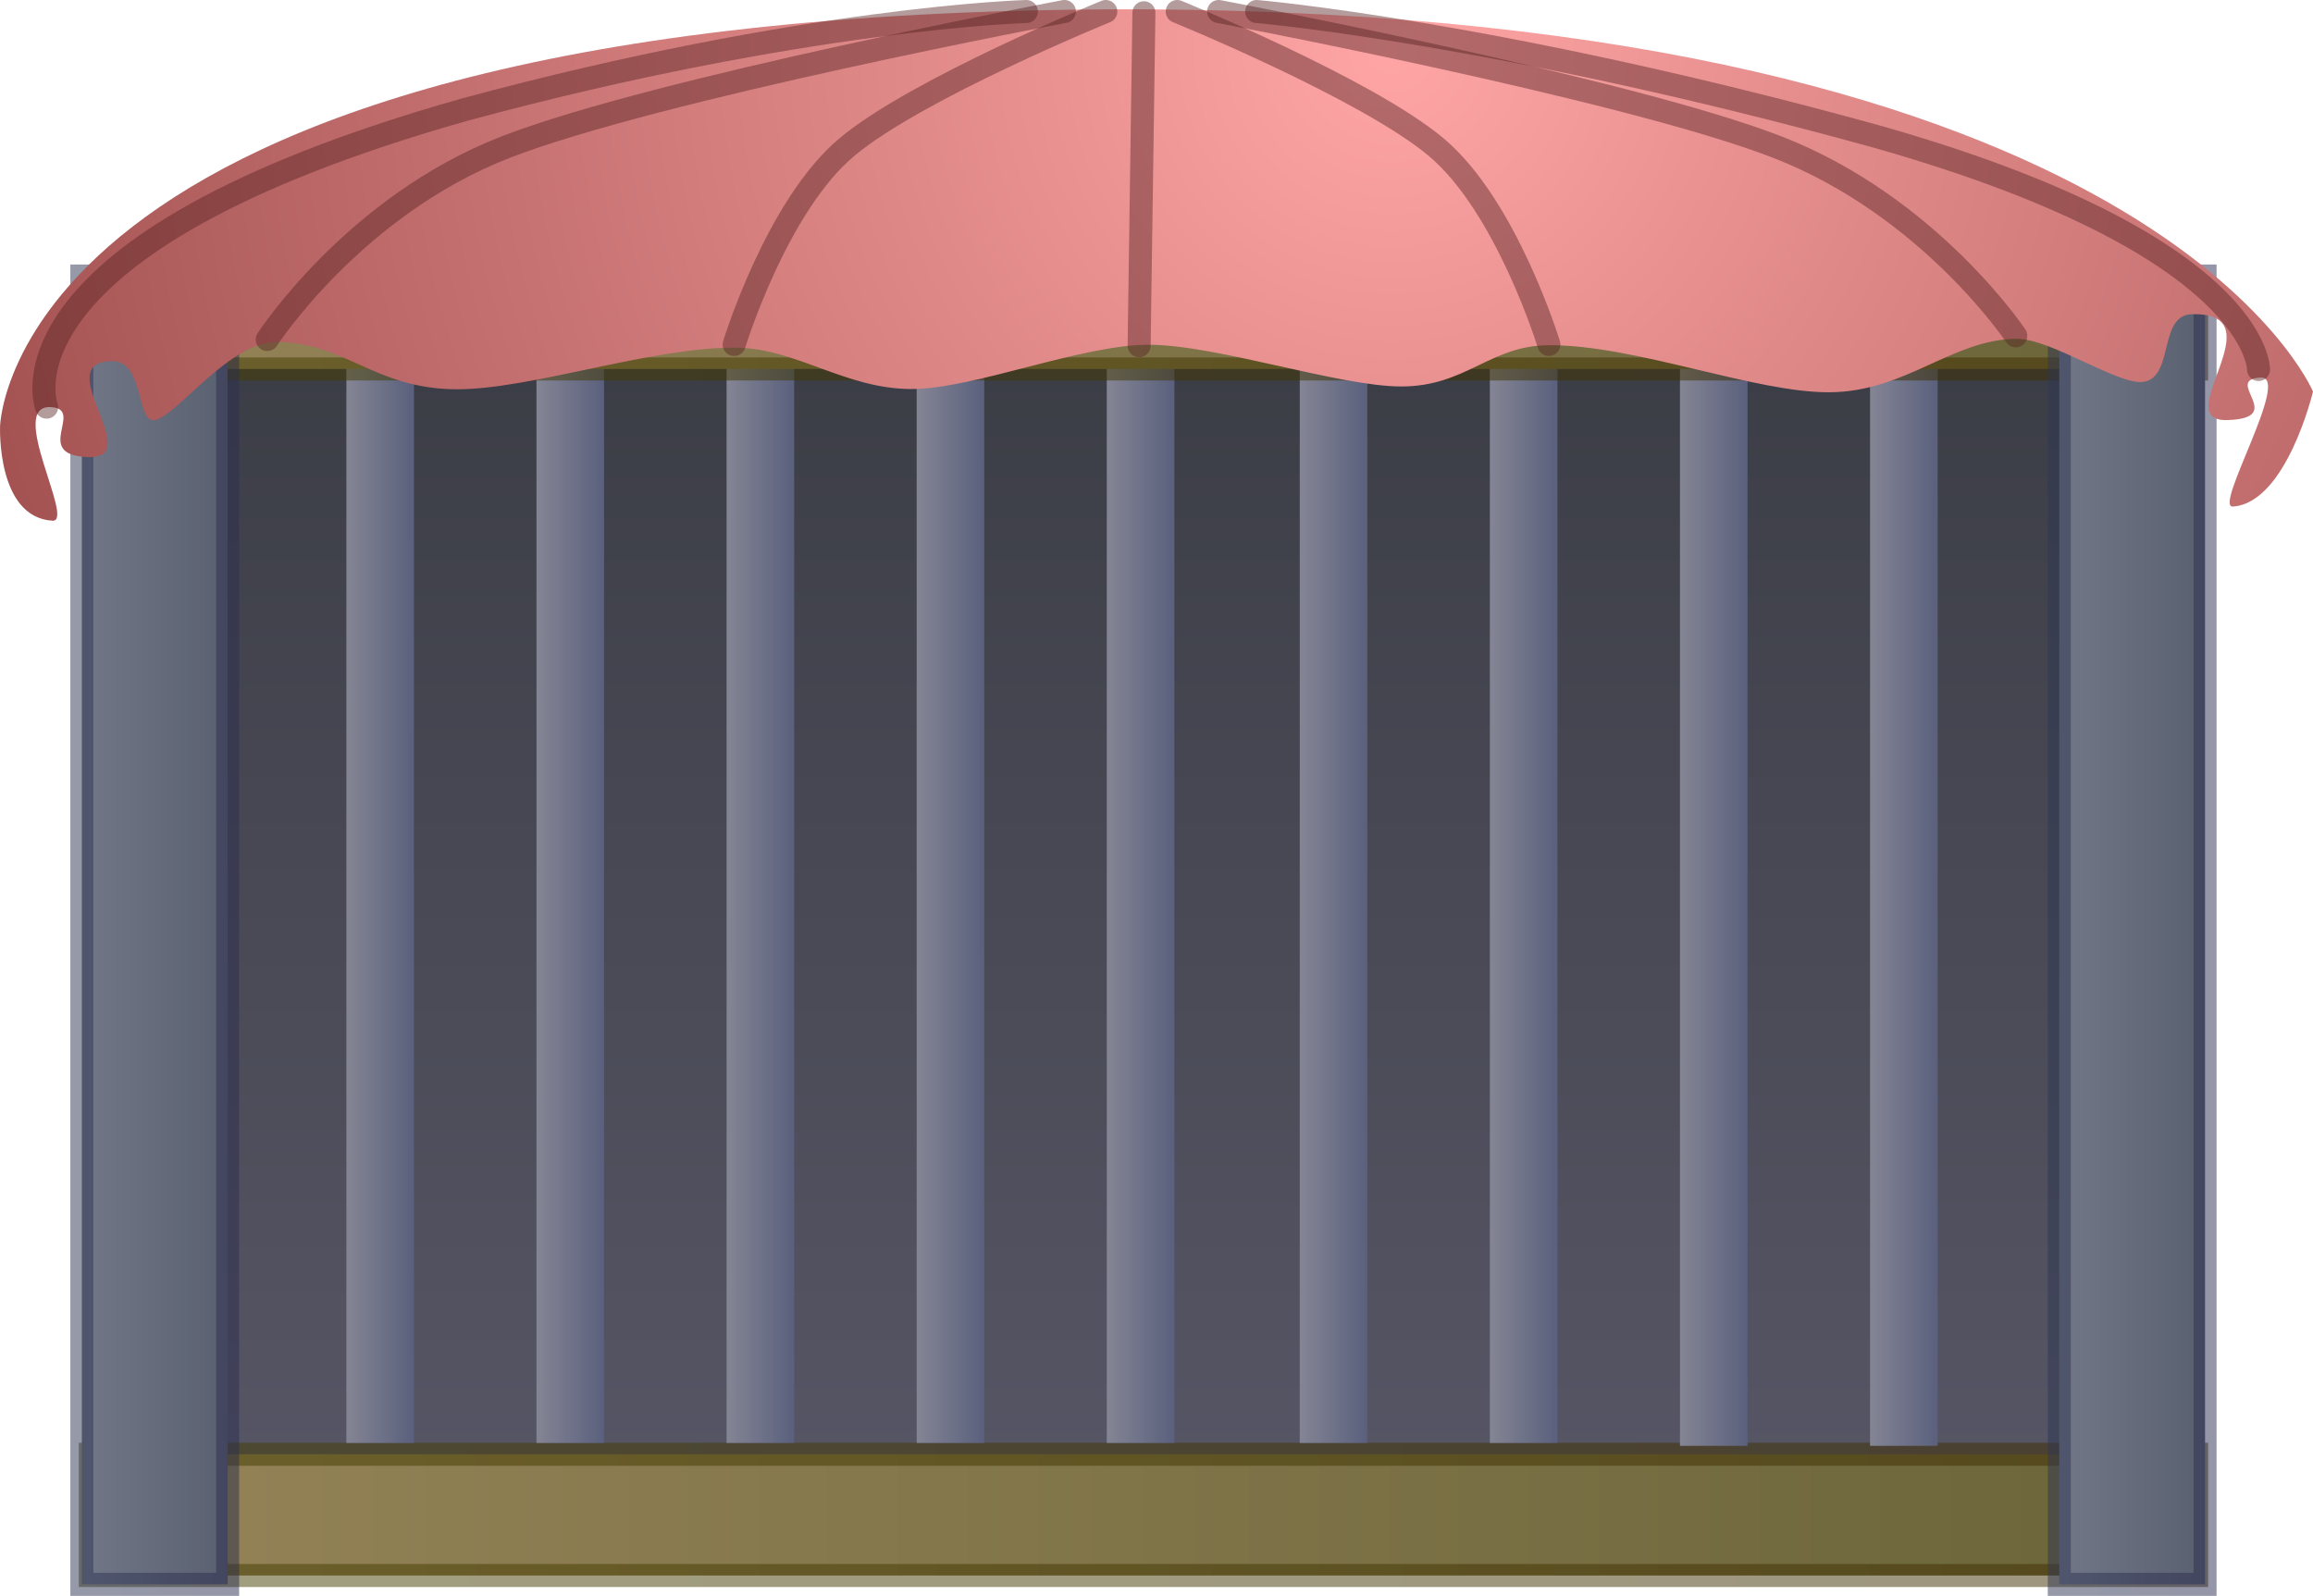 <svg version="1.1" xmlns="http://www.w3.org/2000/svg" xmlns:xlink="http://www.w3.org/1999/xlink" width="100.477" height="69.323" viewBox="0,0,100.477,69.323"><defs><linearGradient x1="270.546" y1="125.892" x2="270.546" y2="176.865" gradientUnits="userSpaceOnUse" id="color-1"><stop offset="0" stop-color="#3b3d45"/><stop offset="1" stop-color="#575666"/></linearGradient><linearGradient x1="229.193" y1="151.379" x2="311.898" y2="151.379" gradientUnits="userSpaceOnUse" id="color-2"><stop offset="0" stop-color="#160000"/><stop offset="1" stop-color="#000000"/></linearGradient><linearGradient x1="224.39" y1="177.339" x2="315.89" y2="177.339" gradientUnits="userSpaceOnUse" id="color-3"><stop offset="0" stop-color="#948357"/><stop offset="1" stop-color="#6b653a"/></linearGradient><linearGradient x1="224.39" y1="177.339" x2="315.89" y2="177.339" gradientUnits="userSpaceOnUse" id="color-4"><stop offset="0" stop-color="#453e00" stop-opacity="0.502"/><stop offset="1" stop-color="#3d2c00" stop-opacity="0.502"/></linearGradient><linearGradient x1="235.515" y1="150.214" x2="238.451" y2="150.214" gradientUnits="userSpaceOnUse" id="color-5"><stop offset="0" stop-color="#848594"/><stop offset="1" stop-color="#5a607d"/></linearGradient><linearGradient x1="243.773" y1="150.214" x2="246.709" y2="150.214" gradientUnits="userSpaceOnUse" id="color-6"><stop offset="0" stop-color="#848594"/><stop offset="1" stop-color="#5a607d"/></linearGradient><linearGradient x1="252.031" y1="150.214" x2="254.967" y2="150.214" gradientUnits="userSpaceOnUse" id="color-7"><stop offset="0" stop-color="#848594"/><stop offset="1" stop-color="#5a607d"/></linearGradient><linearGradient x1="260.289" y1="150.214" x2="263.225" y2="150.214" gradientUnits="userSpaceOnUse" id="color-8"><stop offset="0" stop-color="#848594"/><stop offset="1" stop-color="#5a607d"/></linearGradient><linearGradient x1="268.547" y1="150.214" x2="271.483" y2="150.214" gradientUnits="userSpaceOnUse" id="color-9"><stop offset="0" stop-color="#848594"/><stop offset="1" stop-color="#5a607d"/></linearGradient><linearGradient x1="276.93" y1="150.214" x2="279.866" y2="150.214" gradientUnits="userSpaceOnUse" id="color-10"><stop offset="0" stop-color="#848594"/><stop offset="1" stop-color="#5a607d"/></linearGradient><linearGradient x1="285.188" y1="150.214" x2="288.124" y2="150.214" gradientUnits="userSpaceOnUse" id="color-11"><stop offset="0" stop-color="#848594"/><stop offset="1" stop-color="#5a607d"/></linearGradient><linearGradient x1="293.446" y1="150.339" x2="296.382" y2="150.339" gradientUnits="userSpaceOnUse" id="color-12"><stop offset="0" stop-color="#848594"/><stop offset="1" stop-color="#5a607d"/></linearGradient><linearGradient x1="301.704" y1="150.339" x2="304.64" y2="150.339" gradientUnits="userSpaceOnUse" id="color-13"><stop offset="0" stop-color="#848594"/><stop offset="1" stop-color="#5a607d"/></linearGradient><linearGradient x1="224.39" y1="125.839" x2="315.89" y2="125.839" gradientUnits="userSpaceOnUse" id="color-14"><stop offset="0" stop-color="#948357"/><stop offset="1" stop-color="#6b653a"/></linearGradient><linearGradient x1="224.39" y1="125.839" x2="315.89" y2="125.839" gradientUnits="userSpaceOnUse" id="color-15"><stop offset="0" stop-color="#453e00" stop-opacity="0.502"/><stop offset="1" stop-color="#3d2c00" stop-opacity="0.502"/></linearGradient><linearGradient x1="309.923" y1="151.939" x2="316.257" y2="151.939" gradientUnits="userSpaceOnUse" id="color-16"><stop offset="0" stop-color="#717787"/><stop offset="1" stop-color="#59606f"/></linearGradient><linearGradient x1="309.923" y1="151.939" x2="316.257" y2="151.939" gradientUnits="userSpaceOnUse" id="color-17"><stop offset="0" stop-color="#2d3552" stop-opacity="0.502"/><stop offset="1" stop-color="#2b2d4f" stop-opacity="0.502"/></linearGradient><linearGradient x1="224.023" y1="151.939" x2="230.357" y2="151.939" gradientUnits="userSpaceOnUse" id="color-18"><stop offset="0" stop-color="#717787"/><stop offset="1" stop-color="#59606f"/></linearGradient><linearGradient x1="224.023" y1="151.939" x2="230.357" y2="151.939" gradientUnits="userSpaceOnUse" id="color-19"><stop offset="0" stop-color="#2d3552" stop-opacity="0.502"/><stop offset="1" stop-color="#2b2d4f" stop-opacity="0.502"/></linearGradient><radialGradient cx="280.921" cy="113.646" r="68.177" gradientUnits="userSpaceOnUse" id="color-20"><stop offset="0" stop-color="#ffa5a5"/><stop offset="1" stop-color="#9c4b4b"/></radialGradient></defs><g transform="translate(-220.468,-111.533)"><g data-paper-data="{&quot;isPaintingLayer&quot;:true}" fill-rule="nonzero" stroke-linejoin="miter" stroke-miterlimit="10" stroke-dasharray="" stroke-dashoffset="0" style="mix-blend-mode: normal"><path d="M229.193,176.865v-50.973h82.705v50.973z" fill="url(#color-1)" stroke="url(#color-2)" stroke-width="1" stroke-linecap="butt"/><path d="M224.39,179.972v-5.267h91.5v5.267z" fill="url(#color-3)" stroke="url(#color-4)" stroke-width="1" stroke-linecap="butt"/><path d="M235.515,174.214v-48h2.936v48z" fill="url(#color-5)" stroke="none" stroke-width="0" stroke-linecap="butt"/><path d="M243.773,174.214v-48h2.936v48z" fill="url(#color-6)" stroke="none" stroke-width="0" stroke-linecap="butt"/><path d="M252.031,174.214v-48h2.936v48z" fill="url(#color-7)" stroke="none" stroke-width="0" stroke-linecap="butt"/><path d="M260.289,174.214v-48h2.936v48z" fill="url(#color-8)" stroke="none" stroke-width="0" stroke-linecap="butt"/><path d="M268.547,174.214v-48h2.936v48z" fill="url(#color-9)" stroke="none" stroke-width="0" stroke-linecap="butt"/><path d="M276.93,174.214v-48h2.936v48z" fill="url(#color-10)" stroke="none" stroke-width="0" stroke-linecap="butt"/><path d="M285.188,174.214v-48h2.936v48z" fill="url(#color-11)" stroke="none" stroke-width="0" stroke-linecap="butt"/><path d="M293.446,174.339v-48h2.936v48z" fill="url(#color-12)" stroke="none" stroke-width="0" stroke-linecap="butt"/><path d="M301.704,174.339v-48h2.936v48z" fill="url(#color-13)" stroke="none" stroke-width="0" stroke-linecap="butt"/><path d="M224.39,127.561v-3.444h91.5v3.444z" fill="url(#color-14)" stroke="url(#color-15)" stroke-width="1" stroke-linecap="butt"/><path d="M309.923,180.356v-56.833h6.333v56.833z" fill="url(#color-16)" stroke="url(#color-17)" stroke-width="1" stroke-linecap="butt"/><path d="M224.023,180.356v-56.833h6.333v56.833z" fill="url(#color-18)" stroke="url(#color-19)" stroke-width="1" stroke-linecap="butt"/><path d="M270.159,111.937c44.019,0.242 50.786,16.606 50.786,16.606c0,0 -1.154,4.843 -3.481,4.994c-0.851,0.055 2.55,-5.667 1.212,-5.602c-1.689,0.081 1.19,1.761 -1.445,1.846c-2.629,0.085 2.229,-4.676 -1.531,-4.599c-1.479,0.03 -0.786,2.655 -2.067,2.931c-1.062,0.228 -4.055,-1.884 -5.584,-1.863c-2.798,0.038 -4.787,2.294 -8.089,2.323c-3.253,0.029 -8.433,-2.062 -12.213,-2.044c-2.562,0.012 -3.577,1.786 -6.396,1.792c-2.705,0.005 -8.031,-1.812 -10.984,-1.812c-2.95,-0.001 -7.609,1.93 -10.317,1.923c-2.89,-0.007 -5.012,-1.784 -7.638,-1.797c-3.704,-0.019 -8.95,1.838 -12.158,1.808c-3.511,-0.032 -4.769,-2.014 -7.727,-2.056c-2.09,-0.03 -4.303,3.146 -5.312,3.389c-0.833,0.2 -0.474,-2.524 -1.822,-2.553c-2.892,-0.063 1.467,4.247 -1.094,4.166c-2.492,-0.078 -0.088,-2.107 -1.644,-2.171c-1.886,-0.077 1.084,4.994 0.092,4.934c-2.435,-0.147 -2.276,-4.098 -2.276,-4.098c0,0 0.317,-18.248 49.689,-18.116z" fill="url(#color-20)" stroke="none" stroke-width="0" stroke-linecap="butt"/><g fill="none" stroke-opacity="0.447" stroke="#572222" stroke-width="1" stroke-linecap="round"><path d="M269.952,126.551l0.207,-14.464"/><path d="M271.607,112.033c0,0 8.2,3.34 11.244,5.887c3.065,2.565 4.9,8.577 4.9,8.577"/><path d="M252.36,126.497c0,0 1.834,-6.012 4.9,-8.577c3.043,-2.547 11.244,-5.887 11.244,-5.887" data-paper-data="{&quot;index&quot;:null}"/><path d="M273.405,112.033c0,0 17.695,3.34 24.262,5.887c6.615,2.565 10.366,8.201 10.366,8.201"/><path d="M232.077,126.282c0,0 3.751,-5.797 10.366,-8.362c6.567,-2.547 24.262,-5.887 24.262,-5.887" data-paper-data="{&quot;index&quot;:null}"/><path d="M275.057,112.033c0,0 10.467,0.886 26.896,5.422c16.711,4.732 16.626,10.13 16.626,10.13"/><path d="M222.491,129.22c0,0 -2.711,-7.027 18.166,-12.926c14.773,-3.999 24.396,-4.261 24.396,-4.261" data-paper-data="{&quot;index&quot;:null}"/></g></g></g></svg>